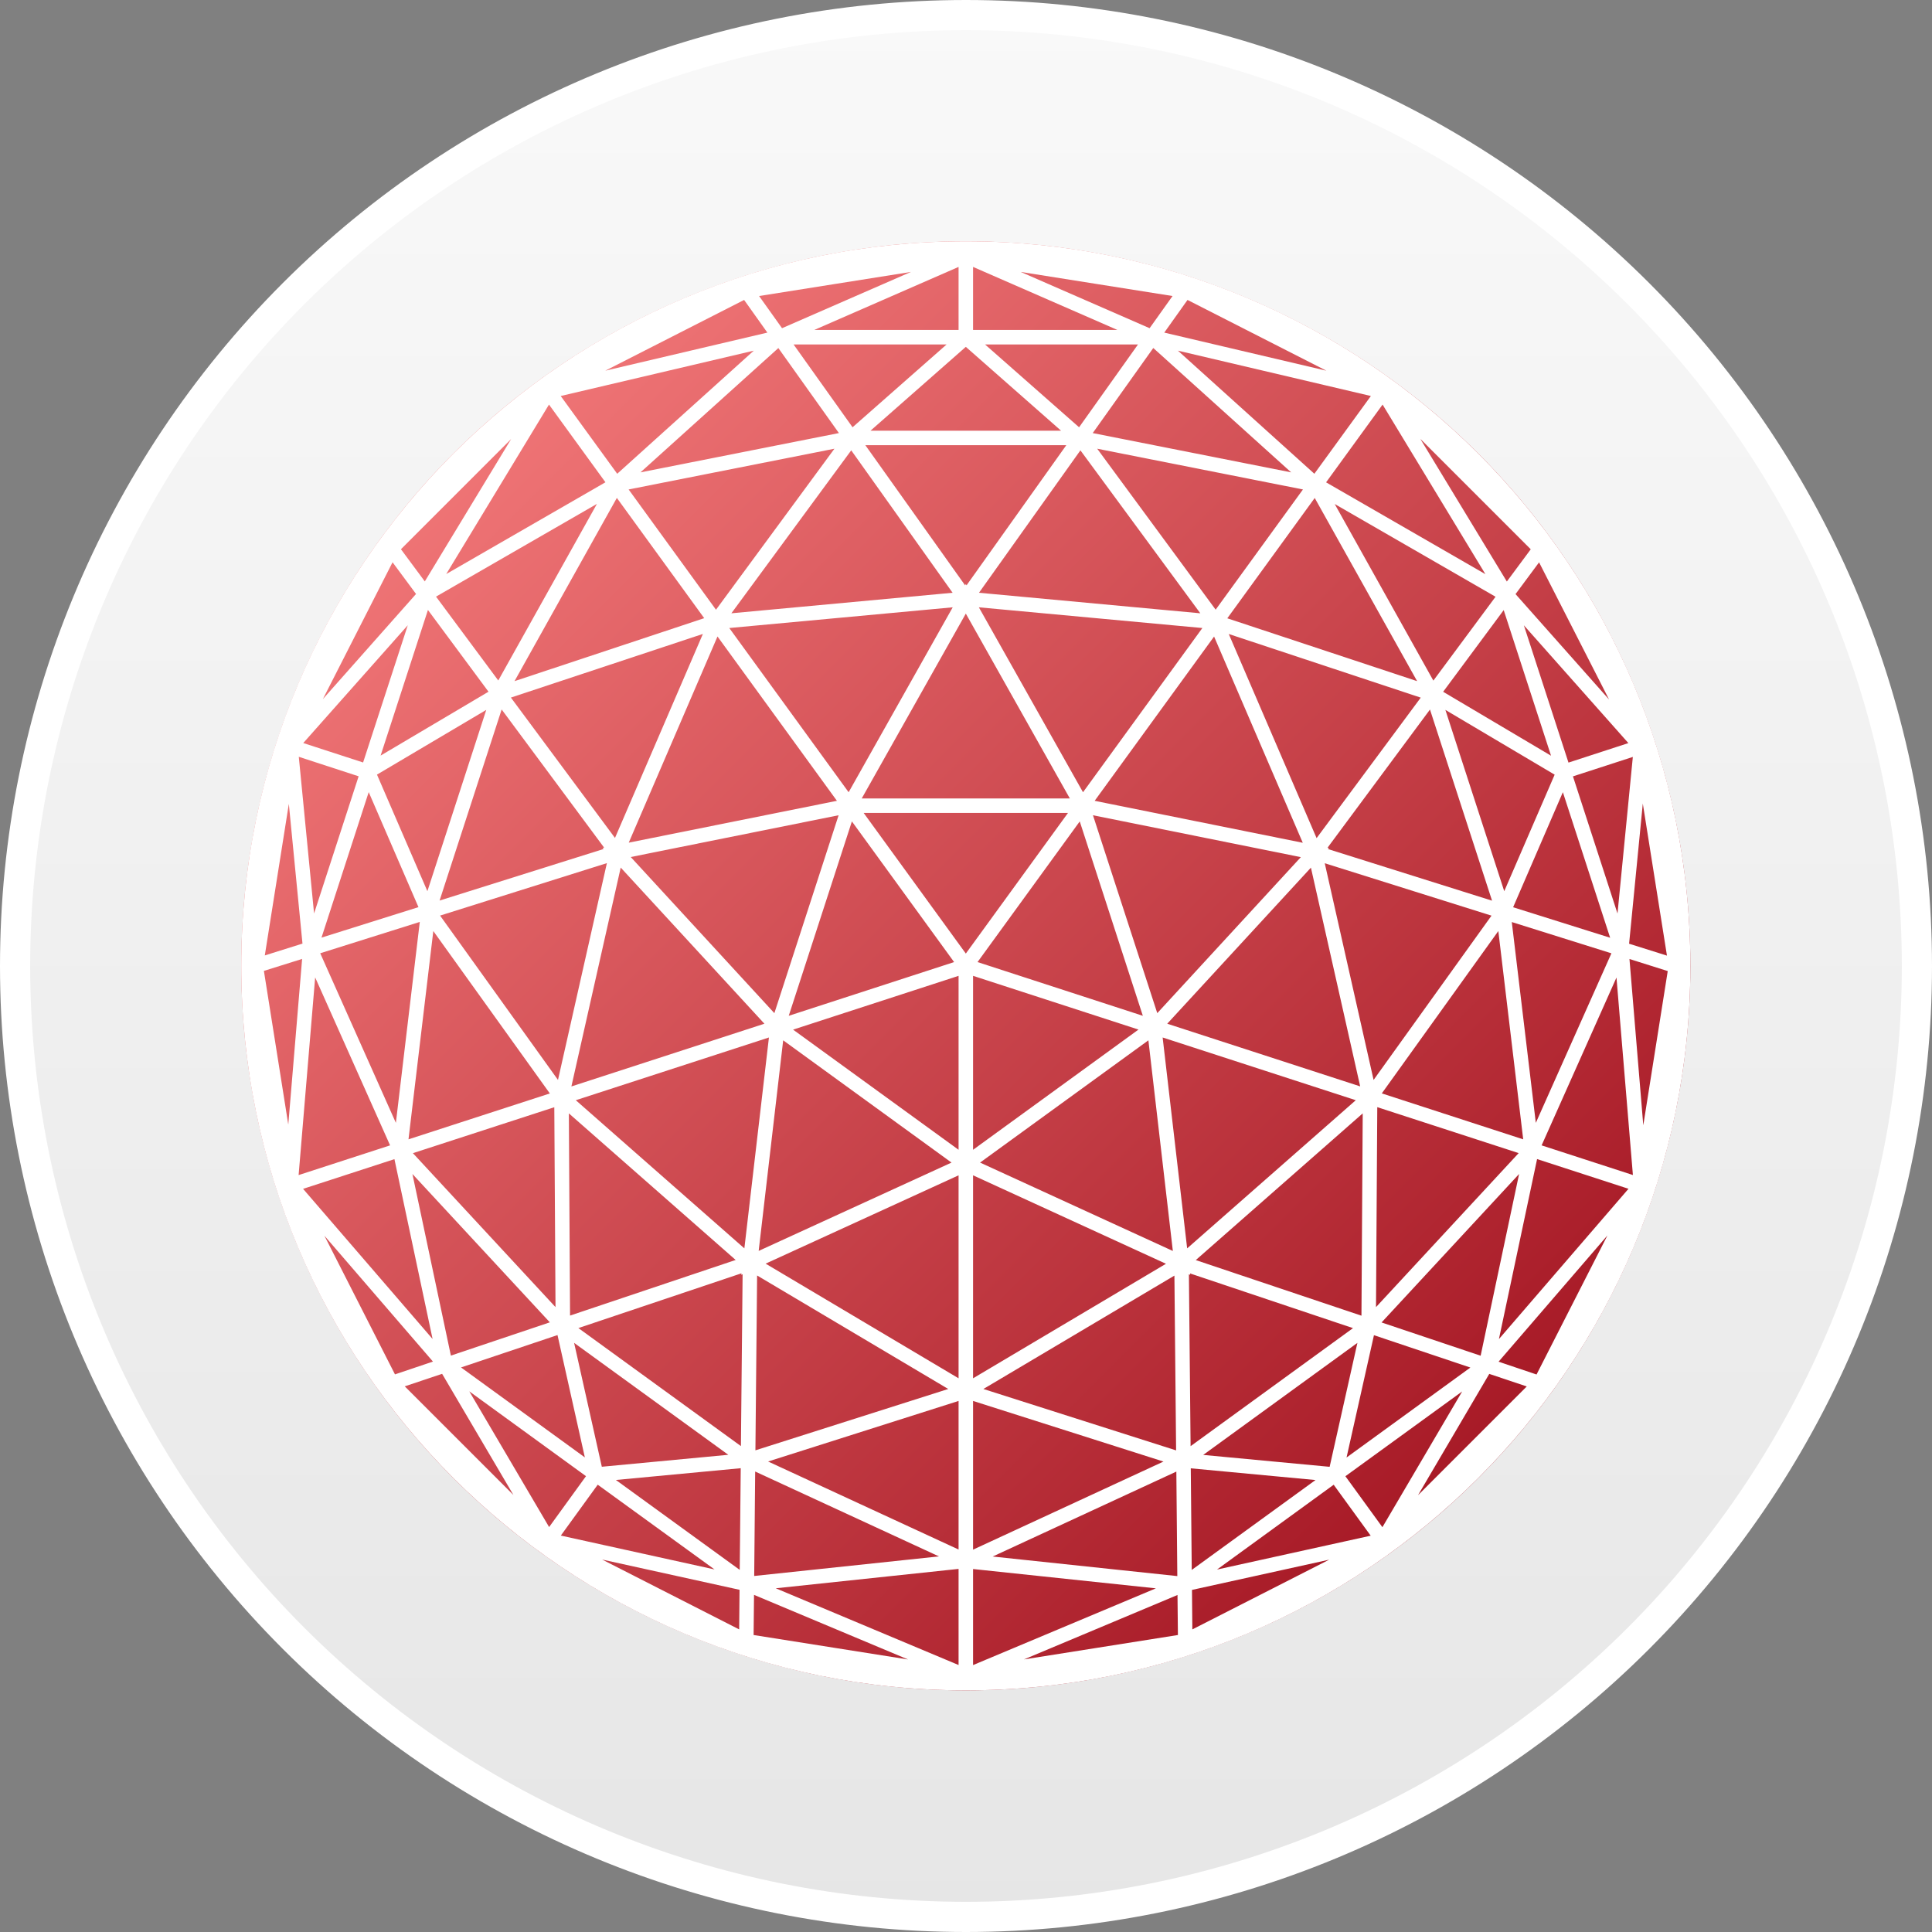 <svg width="32" height="32" viewBox="0 0 32 32" fill="none" xmlns="http://www.w3.org/2000/svg">
<rect x="0" y="0" width="32" height="32" fill="#808080" stroke="none"/>
<path d="M27.137 27.137C24.183 30.091 20.177 31.75 16 31.75C11.823 31.75 7.817 30.091 4.863 27.137C1.909 24.183 0.25 20.177 0.25 16C0.25 11.823 1.909 7.817 4.863 4.863C7.817 1.909 11.823 0.25 16 0.25C20.177 0.25 24.183 1.909 27.137 4.863C30.091 7.817 31.75 11.823 31.75 16C31.75 20.177 30.091 24.183 27.137 27.137Z" fill="url(#paint0_linear_4899_68744)" stroke="white" stroke-width="0.5"/>
<circle cx="15.997" cy="15.997" r="12.001" fill="url(#paint1_linear_4899_68744)"/>
<path fill-rule="evenodd" clip-rule="evenodd" d="M15.997 27.638C22.426 27.638 27.638 22.426 27.638 15.997C27.638 9.568 22.426 4.356 15.997 4.356C9.568 4.356 4.356 9.568 4.356 15.997C4.356 22.426 9.568 27.638 15.997 27.638ZM15.997 27.998C22.625 27.998 27.998 22.625 27.998 15.997C27.998 9.369 22.625 3.996 15.997 3.996C9.369 3.996 3.996 9.369 3.996 15.997C3.996 22.625 9.369 27.998 15.997 27.998Z" fill="white"/>
<path fill-rule="evenodd" clip-rule="evenodd" d="M16.117 4.136V4.055L15.963 4.122L12.325 4.699L9.013 6.386L6.384 9.014L4.752 12.219L4.674 12.193L4.691 12.367L4.115 15.998L4.697 19.67L6.384 22.982L8.927 25.525L8.879 25.59L9.042 25.626L12.325 27.299L15.997 27.881L19.669 27.299L22.871 25.667L22.919 25.732L23.003 25.588L25.609 22.982L27.298 19.67L27.88 15.998L27.317 12.448L27.393 12.423L27.284 12.3L25.609 9.014L22.981 6.386L19.669 4.699L16.117 4.136ZM26.651 11.586L25.492 9.314L25.102 9.84L26.651 11.586ZM23.741 11.273L24.771 9.884L22.107 8.348L23.741 11.273ZM20.352 10.501L23.532 11.555L21.807 13.882L20.352 10.501ZM20.109 10.543L21.578 13.959L18.131 13.264L20.109 10.543ZM23.525 7.269L24.958 9.632L25.354 9.098L23.525 7.269ZM24.603 9.51L22.9 6.701L21.964 7.989L24.603 9.51ZM23.472 11.282L21.776 8.248L20.328 10.241L23.472 11.282ZM18.103 13.503L19.168 16.781L21.546 14.197L18.103 13.503ZM22.529 17.994L21.713 14.371L19.333 16.956L22.529 17.994ZM21.942 14.298L24.704 15.166L22.751 17.887L21.942 14.298ZM25.04 15.272L25.438 18.598L26.69 15.79L25.04 15.272ZM26.989 15.884L27.218 18.638L27.623 16.084L26.989 15.884ZM27.046 19.462L26.774 16.191L25.534 18.971L27.046 19.462ZM25.229 18.871L22.887 18.11L24.817 15.421L25.229 18.871ZM21.995 14.063L24.713 14.918L23.685 11.752L21.988 14.041L22.012 14.046L21.995 14.063ZM27.61 15.828L26.983 15.631L27.21 13.309L27.61 15.828ZM26.053 12.859L27.045 12.537L26.791 15.131L26.053 12.859ZM26.669 15.532L25.886 13.121L25.062 15.027L26.669 15.532ZM23.903 11.458L25.69 12.517L24.906 10.105L23.903 11.458ZM23.487 24.765L25.288 22.964L24.667 22.756L23.487 24.765ZM22.883 21.904L24.524 22.455L25.161 19.445L22.883 21.904ZM22.571 18.441L22.55 21.792L19.806 20.871L22.571 18.441ZM22.456 18.223L19.663 20.677L19.257 17.184L22.456 18.223ZM25.154 19.099L22.812 18.338L22.791 21.65L25.154 19.099ZM24.827 22.179L25.459 19.198L26.973 19.69L24.827 22.179ZM25.45 22.766L26.624 20.463L24.821 22.554L25.45 22.766ZM19.021 17.231L16.233 19.256L19.426 20.72L19.021 17.231ZM16.117 22.829V19.467L19.312 20.932L16.117 22.829ZM19.452 21.128L19.48 24.023L16.288 23.006L19.452 21.128ZM19.484 24.374L16.442 25.781L19.5 26.105L19.484 24.374ZM19.503 26.418L16.96 27.485L19.51 27.081L19.503 26.418ZM16.117 27.579L19.145 26.308L16.117 25.988V27.579ZM16.117 25.667L19.271 24.208L16.117 23.204V25.667ZM19.692 21.106L19.72 23.953L22.41 21.998L19.711 21.092L19.714 21.116L19.692 21.106ZM19.749 26.988L19.743 26.334L22.016 25.833L19.749 26.988ZM22.09 24.592L22.703 25.436L20.157 25.997L22.09 24.592ZM19.739 26.003L21.789 24.514L19.723 24.32L19.739 26.003ZM22.757 22.115L22.303 24.141L24.354 22.651L22.757 22.115ZM9.973 25.831L12.243 26.988L12.249 26.332L9.973 25.831ZM15.552 25.779L12.492 26.103L12.508 24.373L15.552 25.779ZM15.706 23.006L12.512 24.022L12.54 21.126L15.706 23.006ZM15.877 19.467L12.681 20.93L15.877 22.829V19.467ZM12.722 24.207L15.877 23.204V25.665L12.722 24.207ZM12.849 26.307L15.877 25.986V27.578L12.849 26.307ZM12.482 27.081L15.04 27.486L12.489 26.416L12.482 27.081ZM15.76 19.256L12.566 20.719L12.972 17.231L15.76 19.256ZM12.185 20.869L9.422 18.441L9.442 21.79L12.185 20.869ZM12.329 20.677L12.736 17.184L9.537 18.223L12.329 20.677ZM9.181 18.339L9.201 21.65L6.839 19.1L9.181 18.339ZM6.533 19.199L7.165 22.178L5.02 19.691L6.533 19.199ZM5.373 20.467L7.171 22.552L6.542 22.764L5.373 20.467ZM7.468 22.453L6.831 19.445L9.107 21.902L7.468 22.453ZM12.281 21.09L9.58 21.997L12.272 23.952L12.3 21.105L12.278 21.115L12.281 21.09ZM6.704 22.962L7.323 22.755L8.504 24.762L6.704 22.962ZM9.706 24.45L9.095 25.293L7.773 23.045L9.706 24.45ZM7.636 22.649L9.687 24.139L9.234 22.113L7.636 22.649ZM12.269 24.318L10.201 24.513L12.252 26.002L12.269 24.318ZM4.784 13.315L4.386 15.825L5.01 15.629L4.784 13.315ZM4.775 18.627L5.004 15.883L4.371 16.081L4.775 18.627ZM6.557 18.598L5.304 15.789L6.953 15.27L6.557 18.598ZM9.242 17.887L7.289 15.165L10.052 14.296L9.242 17.887ZM9.464 17.995L10.281 14.37L12.661 16.956L9.464 17.995ZM7.177 15.421L9.107 18.111L6.766 18.871L7.177 15.421ZM5.22 16.189L6.461 18.971L4.946 19.463L5.22 16.189ZM12.826 16.781L13.89 13.503L10.447 14.195L12.826 16.781ZM11.664 10.239L8.522 11.282L10.217 8.247L11.664 10.239ZM11.884 10.542L10.414 13.957L13.862 13.264L11.884 10.542ZM10.186 13.879L11.642 10.5L8.462 11.554L10.186 13.879ZM8.253 11.271L7.222 9.882L9.887 8.346L8.253 11.271ZM7.036 9.63L8.466 7.272L6.641 9.097L7.036 9.63ZM9.093 6.701L7.391 9.508L10.028 7.988L9.093 6.701ZM10.006 14.039L8.309 11.751L7.281 14.916L9.998 14.062L9.982 14.044L10.006 14.039ZM6.502 9.313L6.891 9.838L5.348 11.579L6.502 9.313ZM6.014 12.629L5.023 12.307L6.754 10.356L6.014 12.629ZM7.088 10.103L6.304 12.515L8.091 11.457L7.088 10.103ZM6.931 15.025L6.107 13.12L5.325 15.53L6.931 15.025ZM15.088 4.504L12.573 4.903L12.953 5.436L15.088 4.504ZM10.025 6.14L12.71 5.509L12.325 4.968L10.025 6.14ZM10.608 7.824L12.892 5.765L13.895 7.173L10.608 7.824ZM12.114 10.158L14.099 7.459L15.778 9.818L12.114 10.158ZM12.079 10.402L15.78 10.059L14.056 13.122L12.079 10.402ZM13.821 7.432L11.859 10.099L10.412 8.107L13.821 7.432ZM12.485 5.808L10.223 7.847L9.287 6.559L12.485 5.808ZM14.273 13.225H17.72L15.997 10.163L14.273 13.225ZM22.706 6.559L19.51 5.808L21.77 7.847L22.706 6.559ZM21.581 8.107L18.173 7.432L20.135 10.098L21.581 8.107ZM19.915 10.402L16.213 10.059L17.938 13.122L19.915 10.402ZM16.215 9.818L19.881 10.158L17.895 7.459L16.215 9.818ZM18.099 7.173L19.102 5.764L21.386 7.824L18.099 7.173ZM19.284 5.509L19.669 4.968L21.969 6.14L19.284 5.509ZM16.009 9.695L17.661 7.374H14.333L15.985 9.695L15.997 9.674L16.009 9.695ZM19.421 4.903L19.041 5.436L16.906 4.504L19.421 4.903ZM16.117 5.465V4.421L18.508 5.465H16.117ZM18.849 5.705H16.315L17.873 7.077L18.849 5.705ZM14.121 7.077L15.679 5.705H13.144L14.121 7.077ZM14.418 7.134L15.997 5.745L17.575 7.134H14.418ZM13.487 5.465H15.877V4.421L13.487 5.465ZM13.064 16.825L14.11 13.605L15.803 15.935L13.064 16.825ZM15.877 19.044L13.136 17.054L15.877 16.163V19.044ZM18.857 17.053L16.117 19.044V16.163L18.857 17.053ZM17.884 13.605L18.929 16.825L16.191 15.935L17.884 13.605ZM17.689 13.465L15.997 15.794L14.305 13.465H17.689ZM4.949 12.535L5.94 12.858L5.202 15.13L4.949 12.535ZM8.054 11.758L6.244 12.83L7.079 14.761L8.054 11.758ZM9.289 25.434L9.9 24.591L11.835 25.995L9.289 25.434ZM9.509 22.242L9.968 24.294L12.063 24.096L9.509 22.242ZM22.897 25.295L22.284 24.451L24.218 23.047L22.897 25.295ZM19.929 24.098L22.023 24.295L22.483 22.242L19.929 24.098ZM23.94 11.758L25.75 12.831L24.915 14.761L23.94 11.758ZM25.24 10.357L25.979 12.631L26.971 12.308L25.24 10.357Z" fill="white"/>
<defs>
<linearGradient id="paint0_linear_4899_68744" x1="16" y1="0" x2="16" y2="32" gradientUnits="userSpaceOnUse">
<stop stop-color="#F9F9F9"/>
<stop offset="1" stop-color="#E6E6E6"/>
</linearGradient>
<linearGradient id="paint1_linear_4899_68744" x1="3.996" y1="3.996" x2="27.998" y2="27.998" gradientUnits="userSpaceOnUse">
<stop stop-color="#FF8887"/>
<stop offset="1" stop-color="#970615"/>
</linearGradient>
</defs>
</svg>
